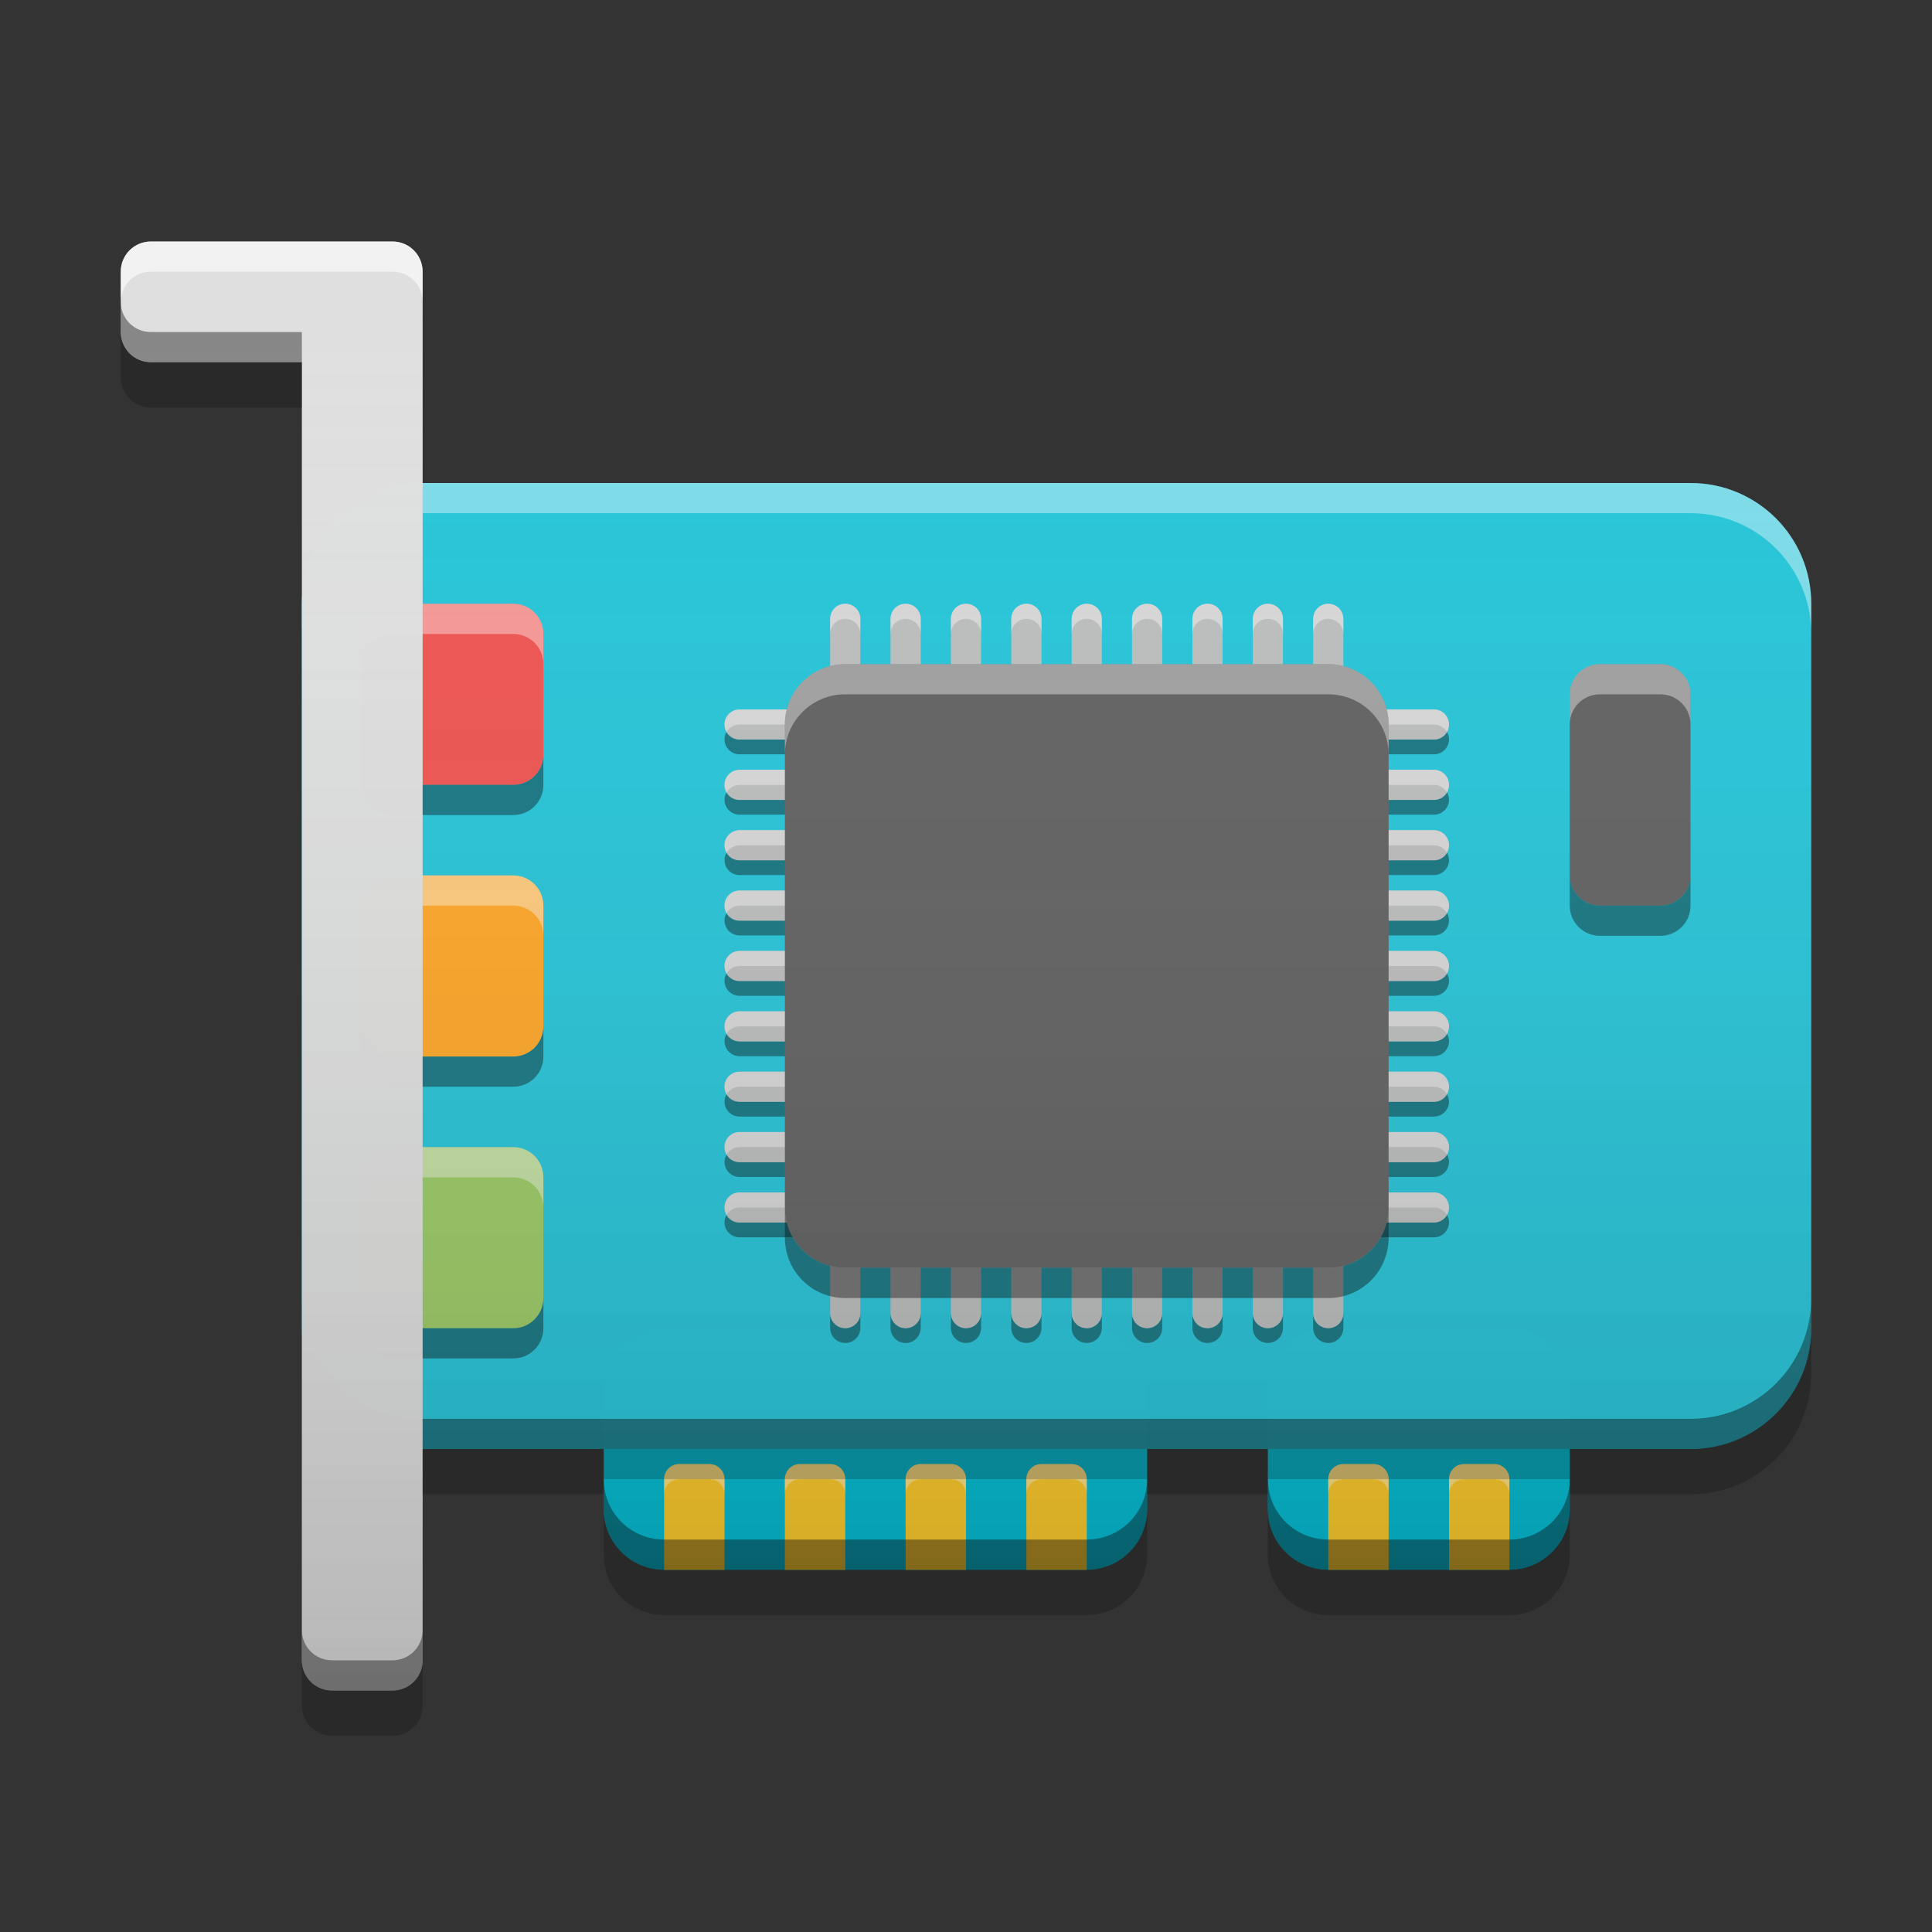 
<svg xmlns="http://www.w3.org/2000/svg" xmlns:xlink="http://www.w3.org/1999/xlink" width="64" height="64" viewBox="0 0 64 64" version="1.1">
<rect x="0" y="0" width="64" height="64" fill="#333333" stroke="none"/>
<defs>
<linearGradient id="linear0" gradientUnits="userSpaceOnUse" x1="34" y1="58" x2="34" y2="8" >
<stop offset="0" style="stop-color:rgb(0%,0%,0%);stop-opacity:0.2;"/>
<stop offset="1" style="stop-color:rgb(100%,100%,100%);stop-opacity:0;"/>
</linearGradient>
</defs>
<g id="surface1">
<path style=" stroke:none;fill-rule:nonzero;fill:rgb(0%,73.725%,83.137%);fill-opacity:0.996;" d="M 22 44 L 36 44 C 37.105 44 38 44.895 38 46 L 38 50 C 38 51.105 37.105 52 36 52 L 22 52 C 20.895 52 20 51.105 20 50 L 20 46 C 20 44.895 20.895 44 22 44 Z M 22 44 "/>
<path style=" stroke:none;fill-rule:nonzero;fill:rgb(0%,73.725%,83.137%);fill-opacity:0.996;" d="M 44 44 L 50 44 C 51.105 44 52 44.895 52 46 L 52 50 C 52 51.105 51.105 52 50 52 L 44 52 C 42.895 52 42 51.105 42 50 L 42 46 C 42 44.895 42.895 44 44 44 Z M 44 44 "/>
<path style=" stroke:none;fill-rule:nonzero;fill:rgb(14.902%,77.647%,85.49%);fill-opacity:0.996;" d="M 14 16 L 56 16 C 58.211 16 60 17.789 60 20 L 60 44 C 60 46.211 58.211 48 56 48 L 14 48 C 11.789 48 10 46.211 10 44 L 10 20 C 10 17.789 11.789 16 14 16 Z M 14 16 "/>
<path style=" stroke:none;fill-rule:nonzero;fill:rgb(100%,65.49%,14.902%);fill-opacity:1;" d="M 13 29 L 17 29 C 17.551 29 18 29.449 18 30 L 18 34 C 18 34.551 17.551 35 17 35 L 13 35 C 12.449 35 12 34.551 12 34 L 12 30 C 12 29.449 12.449 29 13 29 Z M 13 29 "/>
<path style=" stroke:none;fill-rule:nonzero;fill:rgb(100%,100%,100%);fill-opacity:0.4;" d="M 13 29 C 12.445 29 12 29.445 12 30 L 12 31 C 12 30.445 12.445 30 13 30 L 17 30 C 17.555 30 18 30.445 18 31 L 18 30 C 18 29.445 17.555 29 17 29 Z M 13 29 "/>
<path style=" stroke:none;fill-rule:nonzero;fill:rgb(0.392%,0.392%,0.392%);fill-opacity:0.4;" d="M 13 36 C 12.445 36 12 35.555 12 35 L 12 34 C 12 34.555 12.445 35 13 35 L 17 35 C 17.555 35 18 34.555 18 34 L 18 35 C 18 35.555 17.555 36 17 36 Z M 13 36 "/>
<path style=" stroke:none;fill-rule:nonzero;fill:rgb(61.176%,80%,39.608%);fill-opacity:1;" d="M 13 38 L 17 38 C 17.551 38 18 38.449 18 39 L 18 43 C 18 43.551 17.551 44 17 44 L 13 44 C 12.449 44 12 43.551 12 43 L 12 39 C 12 38.449 12.449 38 13 38 Z M 13 38 "/>
<path style=" stroke:none;fill-rule:nonzero;fill:rgb(100%,100%,100%);fill-opacity:0.4;" d="M 13 38 C 12.445 38 12 38.445 12 39 L 12 40 C 12 39.445 12.445 39 13 39 L 17 39 C 17.555 39 18 39.445 18 40 L 18 39 C 18 38.445 17.555 38 17 38 Z M 13 38 "/>
<path style=" stroke:none;fill-rule:nonzero;fill:rgb(0.392%,0.392%,0.392%);fill-opacity:0.4;" d="M 13 45 C 12.445 45 12 44.555 12 44 L 12 43 C 12 43.555 12.445 44 13 44 L 17 44 C 17.555 44 18 43.555 18 43 L 18 44 C 18 44.555 17.555 45 17 45 Z M 13 45 "/>
<path style=" stroke:none;fill-rule:nonzero;fill:rgb(93.725%,32.549%,31.373%);fill-opacity:1;" d="M 13 20 L 17 20 C 17.551 20 18 20.449 18 21 L 18 25 C 18 25.551 17.551 26 17 26 L 13 26 C 12.449 26 12 25.551 12 25 L 12 21 C 12 20.449 12.449 20 13 20 Z M 13 20 "/>
<path style=" stroke:none;fill-rule:nonzero;fill:rgb(100%,100%,100%);fill-opacity:0.4;" d="M 13 20 C 12.445 20 12 20.445 12 21 L 12 22 C 12 21.445 12.445 21 13 21 L 17 21 C 17.555 21 18 21.445 18 22 L 18 21 C 18 20.445 17.555 20 17 20 Z M 13 20 "/>
<path style=" stroke:none;fill-rule:nonzero;fill:rgb(0.392%,0.392%,0.392%);fill-opacity:0.4;" d="M 13 27 C 12.445 27 12 26.555 12 26 L 12 25 C 12 25.555 12.445 26 13 26 L 17 26 C 17.555 26 18 25.555 18 25 L 18 26 C 18 26.555 17.555 27 17 27 Z M 13 27 "/>
<path style=" stroke:none;fill-rule:nonzero;fill:rgb(0.392%,0.392%,0.392%);fill-opacity:0.4;" d="M 28 44.488 C 27.723 44.488 27.5 44.266 27.5 43.988 L 27.5 43.488 C 27.5 43.766 27.723 43.988 28 43.988 C 28.277 43.988 28.5 43.766 28.5 43.488 L 28.5 43.988 C 28.5 44.266 28.277 44.488 28 44.488 Z M 30 44.488 C 29.723 44.488 29.5 44.266 29.5 43.988 L 29.5 43.488 C 29.5 43.766 29.723 43.988 30 43.988 C 30.277 43.988 30.5 43.766 30.5 43.488 L 30.5 43.988 C 30.5 44.266 30.277 44.488 30 44.488 Z M 32 44.488 C 31.723 44.488 31.5 44.266 31.5 43.988 L 31.5 43.488 C 31.5 43.766 31.723 43.988 32 43.988 C 32.277 43.988 32.5 43.766 32.5 43.488 L 32.5 43.988 C 32.5 44.266 32.277 44.488 32 44.488 Z M 34 44.488 C 33.723 44.488 33.5 44.266 33.5 43.988 L 33.5 43.488 C 33.5 43.766 33.723 43.988 34 43.988 C 34.277 43.988 34.5 43.766 34.5 43.488 L 34.5 43.988 C 34.5 44.266 34.277 44.488 34 44.488 Z M 36 44.488 C 35.723 44.488 35.5 44.266 35.5 43.988 L 35.5 43.488 C 35.5 43.766 35.723 43.988 36 43.988 C 36.277 43.988 36.5 43.766 36.5 43.488 L 36.5 43.988 C 36.5 44.266 36.277 44.488 36 44.488 Z M 38 44.488 C 37.723 44.488 37.5 44.266 37.5 43.988 L 37.5 43.488 C 37.5 43.766 37.723 43.988 38 43.988 C 38.277 43.988 38.5 43.766 38.5 43.488 L 38.5 43.988 C 38.5 44.266 38.277 44.488 38 44.488 Z M 40 44.488 C 39.723 44.488 39.5 44.266 39.5 43.988 L 39.5 43.488 C 39.5 43.766 39.723 43.988 40 43.988 C 40.277 43.988 40.5 43.766 40.5 43.488 L 40.5 43.988 C 40.5 44.266 40.277 44.488 40 44.488 Z M 42 44.488 C 41.723 44.488 41.5 44.266 41.5 43.988 L 41.5 43.488 C 41.5 43.766 41.723 43.988 42 43.988 C 42.277 43.988 42.5 43.766 42.5 43.488 L 42.5 43.988 C 42.5 44.266 42.277 44.488 42 44.488 Z M 44 44.488 C 43.723 44.488 43.5 44.266 43.5 43.988 L 43.5 43.488 C 43.5 43.766 43.723 43.988 44 43.988 C 44.277 43.988 44.5 43.766 44.5 43.488 L 44.5 43.988 C 44.5 44.266 44.277 44.488 44 44.488 Z M 24.5 40.988 C 24.223 40.988 24 40.766 24 40.488 C 24 40.398 24.027 40.316 24.07 40.242 C 24.156 40.391 24.316 40.488 24.5 40.488 L 27.5 40.488 L 27.5 40.988 Z M 28.5 40.988 L 28.5 40.488 L 29.5 40.488 L 29.5 40.988 Z M 30.5 40.988 L 30.5 40.488 L 31.5 40.488 L 31.5 40.988 Z M 32.5 40.988 L 32.5 40.488 L 33.5 40.488 L 33.5 40.988 Z M 34.5 40.988 L 34.5 40.488 L 35.5 40.488 L 35.5 40.988 Z M 36.5 40.988 L 36.5 40.488 L 37.5 40.488 L 37.5 40.988 Z M 38.5 40.988 L 38.5 40.488 L 39.5 40.488 L 39.5 40.988 Z M 40.5 40.988 L 40.5 40.488 L 41.5 40.488 L 41.5 40.988 Z M 42.5 40.988 L 42.5 40.488 L 43.5 40.488 L 43.5 40.988 Z M 44.5 40.988 L 44.5 40.488 L 47.5 40.488 C 47.684 40.488 47.844 40.391 47.934 40.242 C 47.973 40.316 48 40.398 48 40.488 C 48 40.766 47.777 40.988 47.5 40.988 Z M 24.5 38.988 C 24.223 38.988 24 38.766 24 38.488 C 24 38.398 24.027 38.316 24.07 38.242 C 24.156 38.391 24.316 38.488 24.5 38.488 L 27.5 38.488 L 27.5 38.988 Z M 28.5 38.988 L 28.5 38.488 L 29.5 38.488 L 29.5 38.988 Z M 30.5 38.988 L 30.5 38.488 L 31.5 38.488 L 31.5 38.988 Z M 32.5 38.988 L 32.5 38.488 L 33.5 38.488 L 33.5 38.988 Z M 34.5 38.988 L 34.5 38.488 L 35.5 38.488 L 35.5 38.988 Z M 36.5 38.988 L 36.5 38.488 L 37.5 38.488 L 37.5 38.988 Z M 38.5 38.988 L 38.5 38.488 L 39.5 38.488 L 39.5 38.988 Z M 40.5 38.988 L 40.5 38.488 L 41.5 38.488 L 41.5 38.988 Z M 42.5 38.988 L 42.5 38.488 L 43.5 38.488 L 43.5 38.988 Z M 44.5 38.988 L 44.5 38.488 L 47.5 38.488 C 47.684 38.488 47.844 38.391 47.934 38.242 C 47.973 38.316 48 38.398 48 38.488 C 48 38.766 47.777 38.988 47.5 38.988 Z M 24.5 36.988 C 24.223 36.988 24 36.766 24 36.488 C 24 36.398 24.027 36.316 24.07 36.242 C 24.156 36.391 24.316 36.488 24.5 36.488 L 27.5 36.488 L 27.5 36.988 Z M 28.5 36.988 L 28.5 36.488 L 29.5 36.488 L 29.5 36.988 Z M 30.5 36.988 L 30.5 36.488 L 31.5 36.488 L 31.5 36.988 Z M 32.5 36.988 L 32.5 36.488 L 33.5 36.488 L 33.5 36.988 Z M 34.5 36.988 L 34.5 36.488 L 35.5 36.488 L 35.5 36.988 Z M 36.5 36.988 L 36.5 36.488 L 37.5 36.488 L 37.5 36.988 Z M 38.5 36.988 L 38.5 36.488 L 39.5 36.488 L 39.5 36.988 Z M 40.5 36.988 L 40.5 36.488 L 41.5 36.488 L 41.5 36.988 Z M 42.5 36.988 L 42.5 36.488 L 43.5 36.488 L 43.5 36.988 Z M 44.5 36.988 L 44.5 36.488 L 47.5 36.488 C 47.684 36.488 47.844 36.391 47.934 36.242 C 47.973 36.316 48 36.398 48 36.488 C 48 36.766 47.777 36.988 47.5 36.988 Z M 24.5 34.988 C 24.223 34.988 24 34.766 24 34.488 C 24 34.398 24.027 34.316 24.07 34.242 C 24.156 34.391 24.316 34.488 24.5 34.488 L 27.5 34.488 L 27.5 34.988 Z M 28.5 34.988 L 28.5 34.488 L 29.5 34.488 L 29.5 34.988 Z M 30.5 34.988 L 30.5 34.488 L 31.5 34.488 L 31.5 34.988 Z M 32.5 34.988 L 32.5 34.488 L 33.5 34.488 L 33.5 34.988 Z M 34.5 34.988 L 34.5 34.488 L 35.5 34.488 L 35.5 34.988 Z M 36.5 34.988 L 36.5 34.488 L 37.5 34.488 L 37.5 34.988 Z M 38.5 34.988 L 38.5 34.488 L 39.5 34.488 L 39.5 34.988 Z M 40.5 34.988 L 40.5 34.488 L 41.5 34.488 L 41.5 34.988 Z M 42.5 34.988 L 42.5 34.488 L 43.5 34.488 L 43.5 34.988 Z M 44.5 34.988 L 44.5 34.488 L 47.5 34.488 C 47.684 34.488 47.844 34.391 47.934 34.242 C 47.973 34.316 48 34.398 48 34.488 C 48 34.766 47.777 34.988 47.5 34.988 Z M 24.5 32.988 C 24.223 32.988 24 32.766 24 32.488 C 24 32.398 24.027 32.316 24.07 32.242 C 24.156 32.391 24.316 32.488 24.5 32.488 L 27.5 32.488 L 27.5 32.988 Z M 28.5 32.988 L 28.5 32.488 L 29.5 32.488 L 29.5 32.988 Z M 30.5 32.988 L 30.5 32.488 L 31.5 32.488 L 31.5 32.988 Z M 32.5 32.988 L 32.5 32.488 L 33.5 32.488 L 33.5 32.988 Z M 34.5 32.988 L 34.5 32.488 L 35.5 32.488 L 35.5 32.988 Z M 36.5 32.988 L 36.5 32.488 L 37.5 32.488 L 37.5 32.988 Z M 38.5 32.988 L 38.5 32.488 L 39.5 32.488 L 39.5 32.988 Z M 40.5 32.988 L 40.5 32.488 L 41.5 32.488 L 41.5 32.988 Z M 42.5 32.988 L 42.5 32.488 L 43.5 32.488 L 43.5 32.988 Z M 44.5 32.988 L 44.5 32.488 L 47.5 32.488 C 47.684 32.488 47.844 32.391 47.934 32.242 C 47.973 32.316 48 32.398 48 32.488 C 48 32.766 47.777 32.988 47.5 32.988 Z M 24.5 30.988 C 24.223 30.988 24 30.766 24 30.488 C 24 30.398 24.027 30.316 24.07 30.242 C 24.156 30.391 24.316 30.488 24.5 30.488 L 27.5 30.488 L 27.5 30.988 Z M 28.5 30.988 L 28.5 30.488 L 29.5 30.488 L 29.5 30.988 Z M 30.5 30.988 L 30.5 30.488 L 31.5 30.488 L 31.5 30.988 Z M 32.5 30.988 L 32.5 30.488 L 33.5 30.488 L 33.5 30.988 Z M 34.5 30.988 L 34.5 30.488 L 35.5 30.488 L 35.5 30.988 Z M 36.5 30.988 L 36.5 30.488 L 37.5 30.488 L 37.5 30.988 Z M 38.5 30.988 L 38.5 30.488 L 39.5 30.488 L 39.5 30.988 Z M 40.5 30.988 L 40.5 30.488 L 41.5 30.488 L 41.5 30.988 Z M 42.5 30.988 L 42.5 30.488 L 43.5 30.488 L 43.5 30.988 Z M 44.5 30.988 L 44.5 30.488 L 47.5 30.488 C 47.684 30.488 47.844 30.391 47.934 30.242 C 47.973 30.316 48 30.398 48 30.488 C 48 30.766 47.777 30.988 47.5 30.988 Z M 24.5 28.988 C 24.223 28.988 24 28.766 24 28.488 C 24 28.398 24.027 28.316 24.07 28.242 C 24.156 28.391 24.316 28.488 24.5 28.488 L 27.5 28.488 L 27.5 28.988 Z M 28.5 28.988 L 28.5 28.488 L 29.5 28.488 L 29.5 28.988 Z M 30.5 28.988 L 30.5 28.488 L 31.5 28.488 L 31.5 28.988 Z M 32.5 28.988 L 32.5 28.488 L 33.5 28.488 L 33.5 28.988 Z M 34.5 28.988 L 34.5 28.488 L 35.5 28.488 L 35.5 28.988 Z M 36.5 28.988 L 36.5 28.488 L 37.5 28.488 L 37.5 28.988 Z M 38.5 28.988 L 38.5 28.488 L 39.5 28.488 L 39.5 28.988 Z M 40.5 28.988 L 40.5 28.488 L 41.5 28.488 L 41.5 28.988 Z M 42.5 28.988 L 42.5 28.488 L 43.5 28.488 L 43.5 28.988 Z M 44.5 28.988 L 44.5 28.488 L 47.5 28.488 C 47.684 28.488 47.844 28.391 47.934 28.242 C 47.973 28.316 48 28.398 48 28.488 C 48 28.766 47.777 28.988 47.5 28.988 Z M 24.5 26.988 C 24.223 26.988 24 26.766 24 26.488 C 24 26.398 24.027 26.316 24.07 26.242 C 24.156 26.391 24.316 26.488 24.5 26.488 L 27.5 26.488 L 27.5 26.988 Z M 28.5 26.988 L 28.5 26.488 L 29.5 26.488 L 29.5 26.988 Z M 30.5 26.988 L 30.5 26.488 L 31.5 26.488 L 31.5 26.988 Z M 32.5 26.988 L 32.5 26.488 L 33.5 26.488 L 33.5 26.988 Z M 34.5 26.988 L 34.5 26.488 L 35.5 26.488 L 35.5 26.988 Z M 36.5 26.988 L 36.5 26.488 L 37.5 26.488 L 37.5 26.988 Z M 38.5 26.988 L 38.5 26.488 L 39.5 26.488 L 39.5 26.988 Z M 40.5 26.988 L 40.5 26.488 L 41.5 26.488 L 41.5 26.988 Z M 42.5 26.988 L 42.5 26.488 L 43.5 26.488 L 43.5 26.988 Z M 44.5 26.988 L 44.5 26.488 L 47.5 26.488 C 47.684 26.488 47.844 26.391 47.934 26.242 C 47.973 26.316 48 26.398 48 26.488 C 48 26.766 47.777 26.988 47.5 26.988 Z M 24.5 24.988 C 24.223 24.988 24 24.766 24 24.488 C 24 24.398 24.027 24.316 24.07 24.242 C 24.156 24.391 24.316 24.488 24.5 24.488 L 27.5 24.488 L 27.5 24.988 Z M 28.5 24.988 L 28.5 24.488 L 29.5 24.488 L 29.5 24.988 Z M 30.5 24.988 L 30.5 24.488 L 31.5 24.488 L 31.5 24.988 Z M 32.5 24.988 L 32.5 24.488 L 33.5 24.488 L 33.5 24.988 Z M 34.5 24.988 L 34.5 24.488 L 35.5 24.488 L 35.5 24.988 Z M 36.5 24.988 L 36.5 24.488 L 37.5 24.488 L 37.5 24.988 Z M 38.5 24.988 L 38.5 24.488 L 39.5 24.488 L 39.5 24.988 Z M 40.5 24.988 L 40.5 24.488 L 41.5 24.488 L 41.5 24.988 Z M 42.5 24.988 L 42.5 24.488 L 43.5 24.488 L 43.5 24.988 Z M 44.5 24.988 L 44.5 24.488 L 47.5 24.488 C 47.684 24.488 47.844 24.391 47.934 24.242 C 47.973 24.316 48 24.398 48 24.488 C 48 24.766 47.777 24.988 47.5 24.988 Z M 44.5 24.988 "/>
<path style=" stroke:none;fill-rule:nonzero;fill:rgb(0.392%,0.392%,0.392%);fill-opacity:0.4;" d="M 14 48 C 11.785 48 10 46.215 10 44 L 10 43 C 10 45.215 11.785 47 14 47 L 56 47 C 58.215 47 60 45.215 60 43 L 60 44 C 60 46.215 58.215 48 56 48 Z M 14 48 "/>
<path style=" stroke:none;fill-rule:nonzero;fill:rgb(74.118%,74.118%,74.118%);fill-opacity:0.996;" d="M 28 20 C 27.723 20 27.5 20.223 27.5 20.5 L 27.5 23.5 L 24.5 23.5 C 24.223 23.5 24 23.723 24 24 C 24 24.277 24.223 24.5 24.5 24.5 L 27.5 24.5 L 27.5 25.5 L 24.5 25.5 C 24.223 25.5 24 25.723 24 26 C 24 26.277 24.223 26.5 24.5 26.5 L 27.5 26.5 L 27.5 27.5 L 24.5 27.5 C 24.223 27.5 24 27.723 24 28 C 24 28.277 24.223 28.5 24.5 28.5 L 27.5 28.5 L 27.5 29.5 L 24.5 29.5 C 24.223 29.5 24 29.723 24 30 C 24 30.277 24.223 30.5 24.5 30.5 L 27.5 30.5 L 27.5 31.5 L 24.5 31.5 C 24.223 31.5 24 31.723 24 32 C 24 32.277 24.223 32.5 24.5 32.5 L 27.5 32.5 L 27.5 33.5 L 24.5 33.5 C 24.223 33.5 24 33.723 24 34 C 24 34.277 24.223 34.5 24.5 34.5 L 27.5 34.5 L 27.5 35.5 L 24.5 35.5 C 24.223 35.5 24 35.723 24 36 C 24 36.277 24.223 36.5 24.5 36.5 L 27.5 36.5 L 27.5 37.5 L 24.5 37.5 C 24.223 37.5 24 37.723 24 38 C 24 38.277 24.223 38.5 24.5 38.5 L 27.5 38.5 L 27.5 39.5 L 24.5 39.5 C 24.223 39.5 24 39.723 24 40 C 24 40.277 24.223 40.5 24.5 40.5 L 27.5 40.5 L 27.5 43.5 C 27.5 43.777 27.723 44 28 44 C 28.277 44 28.5 43.777 28.5 43.5 L 28.5 40.5 L 29.5 40.5 L 29.5 43.5 C 29.5 43.777 29.723 44 30 44 C 30.277 44 30.5 43.777 30.5 43.5 L 30.5 40.5 L 31.5 40.5 L 31.5 43.5 C 31.5 43.777 31.723 44 32 44 C 32.277 44 32.5 43.777 32.5 43.5 L 32.5 40.5 L 33.5 40.5 L 33.5 43.5 C 33.5 43.777 33.723 44 34 44 C 34.277 44 34.5 43.777 34.5 43.5 L 34.5 40.5 L 35.5 40.5 L 35.5 43.5 C 35.5 43.777 35.723 44 36 44 C 36.277 44 36.5 43.777 36.5 43.5 L 36.5 40.5 L 37.5 40.5 L 37.5 43.5 C 37.5 43.777 37.723 44 38 44 C 38.277 44 38.5 43.777 38.5 43.5 L 38.5 40.5 L 39.5 40.5 L 39.5 43.5 C 39.5 43.777 39.723 44 40 44 C 40.277 44 40.5 43.777 40.5 43.5 L 40.5 40.5 L 41.5 40.5 L 41.5 43.5 C 41.5 43.777 41.723 44 42 44 C 42.277 44 42.5 43.777 42.5 43.5 L 42.5 40.5 L 43.5 40.5 L 43.5 43.5 C 43.5 43.777 43.723 44 44 44 C 44.277 44 44.5 43.777 44.5 43.5 L 44.5 40.5 L 47.5 40.5 C 47.777 40.5 48 40.277 48 40 C 48 39.723 47.777 39.5 47.5 39.5 L 44.5 39.5 L 44.5 38.5 L 47.5 38.5 C 47.777 38.5 48 38.277 48 38 C 48 37.723 47.777 37.5 47.5 37.5 L 44.5 37.5 L 44.5 36.5 L 47.5 36.5 C 47.777 36.5 48 36.277 48 36 C 48 35.723 47.777 35.5 47.5 35.5 L 44.5 35.5 L 44.5 34.5 L 47.5 34.5 C 47.777 34.5 48 34.277 48 34 C 48 33.723 47.777 33.5 47.5 33.5 L 44.5 33.5 L 44.5 32.5 L 47.5 32.5 C 47.777 32.5 48 32.277 48 32 C 48 31.723 47.777 31.5 47.5 31.5 L 44.5 31.5 L 44.5 30.5 L 47.5 30.5 C 47.777 30.5 48 30.277 48 30 C 48 29.723 47.777 29.5 47.5 29.5 L 44.5 29.5 L 44.5 28.5 L 47.5 28.5 C 47.777 28.5 48 28.277 48 28 C 48 27.723 47.777 27.5 47.5 27.5 L 44.5 27.5 L 44.5 26.5 L 47.5 26.5 C 47.777 26.5 48 26.277 48 26 C 48 25.723 47.777 25.5 47.5 25.5 L 44.5 25.5 L 44.5 24.5 L 47.5 24.5 C 47.777 24.5 48 24.277 48 24 C 48 23.723 47.777 23.5 47.5 23.5 L 44.5 23.5 L 44.5 20.5 C 44.5 20.223 44.277 20 44 20 C 43.723 20 43.5 20.223 43.5 20.5 L 43.5 23.5 L 42.5 23.5 L 42.5 20.5 C 42.5 20.223 42.277 20 42 20 C 41.723 20 41.5 20.223 41.5 20.5 L 41.5 23.5 L 40.5 23.5 L 40.5 20.5 C 40.5 20.223 40.277 20 40 20 C 39.723 20 39.5 20.223 39.5 20.5 L 39.5 23.5 L 38.5 23.5 L 38.5 20.5 C 38.5 20.223 38.277 20 38 20 C 37.723 20 37.5 20.223 37.5 20.5 L 37.5 23.5 L 36.5 23.5 L 36.5 20.5 C 36.5 20.223 36.277 20 36 20 C 35.723 20 35.5 20.223 35.5 20.5 L 35.5 23.5 L 34.5 23.5 L 34.5 20.5 C 34.5 20.223 34.277 20 34 20 C 33.723 20 33.5 20.223 33.5 20.5 L 33.5 23.5 L 32.5 23.5 L 32.5 20.5 C 32.5 20.223 32.277 20 32 20 C 31.723 20 31.5 20.223 31.5 20.5 L 31.5 23.5 L 30.5 23.5 L 30.5 20.5 C 30.5 20.223 30.277 20 30 20 C 29.723 20 29.5 20.223 29.5 20.5 L 29.5 23.5 L 28.5 23.5 L 28.5 20.5 C 28.5 20.223 28.277 20 28 20 Z M 28.5 24.5 L 29.5 24.5 L 29.5 25.5 L 28.5 25.5 Z M 30.5 24.5 L 31.5 24.5 L 31.5 25.5 L 30.5 25.5 Z M 32.5 24.5 L 33.5 24.5 L 33.5 25.5 L 32.5 25.5 Z M 34.5 24.5 L 35.5 24.5 L 35.5 25.5 L 34.5 25.5 Z M 36.5 24.5 L 37.5 24.5 L 37.5 25.5 L 36.5 25.5 Z M 38.5 24.5 L 39.5 24.5 L 39.5 25.5 L 38.5 25.5 Z M 40.5 24.5 L 41.5 24.5 L 41.5 25.5 L 40.5 25.5 Z M 42.5 24.5 L 43.5 24.5 L 43.5 25.5 L 42.5 25.5 Z M 28.5 26.5 L 29.5 26.5 L 29.5 27.5 L 28.5 27.5 Z M 30.5 26.5 L 31.5 26.5 L 31.5 27.5 L 30.5 27.5 Z M 32.5 26.5 L 33.5 26.5 L 33.5 27.5 L 32.5 27.5 Z M 34.5 26.5 L 35.5 26.5 L 35.5 27.5 L 34.5 27.5 Z M 36.5 26.5 L 37.5 26.5 L 37.5 27.5 L 36.5 27.5 Z M 38.5 26.5 L 39.5 26.5 L 39.5 27.5 L 38.5 27.5 Z M 40.5 26.5 L 41.5 26.5 L 41.5 27.5 L 40.5 27.5 Z M 42.5 26.5 L 43.5 26.5 L 43.5 27.5 L 42.5 27.5 Z M 28.5 28.5 L 29.5 28.5 L 29.5 29.5 L 28.5 29.5 Z M 30.5 28.5 L 31.5 28.5 L 31.5 29.5 L 30.5 29.5 Z M 32.5 28.5 L 33.5 28.5 L 33.5 29.5 L 32.5 29.5 Z M 34.5 28.5 L 35.5 28.5 L 35.5 29.5 L 34.5 29.5 Z M 36.5 28.5 L 37.5 28.5 L 37.5 29.5 L 36.5 29.5 Z M 38.5 28.5 L 39.5 28.5 L 39.5 29.5 L 38.5 29.5 Z M 40.5 28.5 L 41.5 28.5 L 41.5 29.5 L 40.5 29.5 Z M 42.5 28.5 L 43.5 28.5 L 43.5 29.5 L 42.5 29.5 Z M 28.5 30.5 L 29.5 30.5 L 29.5 31.5 L 28.5 31.5 Z M 30.5 30.5 L 31.5 30.5 L 31.5 31.5 L 30.5 31.5 Z M 32.5 30.5 L 33.5 30.5 L 33.5 31.5 L 32.5 31.5 Z M 34.5 30.5 L 35.5 30.5 L 35.5 31.5 L 34.5 31.5 Z M 36.5 30.5 L 37.5 30.5 L 37.5 31.5 L 36.5 31.5 Z M 38.5 30.5 L 39.5 30.5 L 39.5 31.5 L 38.5 31.5 Z M 40.5 30.5 L 41.5 30.5 L 41.5 31.5 L 40.5 31.5 Z M 42.5 30.5 L 43.5 30.5 L 43.5 31.5 L 42.5 31.5 Z M 28.5 32.5 L 29.5 32.5 L 29.5 33.5 L 28.5 33.5 Z M 30.5 32.5 L 31.5 32.5 L 31.5 33.5 L 30.5 33.5 Z M 32.5 32.5 L 33.5 32.5 L 33.5 33.5 L 32.5 33.5 Z M 34.5 32.5 L 35.5 32.5 L 35.5 33.5 L 34.5 33.5 Z M 36.5 32.5 L 37.5 32.5 L 37.5 33.5 L 36.5 33.5 Z M 38.5 32.5 L 39.5 32.5 L 39.5 33.5 L 38.5 33.5 Z M 40.5 32.5 L 41.5 32.5 L 41.5 33.5 L 40.5 33.5 Z M 42.5 32.5 L 43.5 32.5 L 43.5 33.5 L 42.5 33.5 Z M 28.5 34.5 L 29.5 34.5 L 29.5 35.5 L 28.5 35.5 Z M 30.5 34.5 L 31.5 34.5 L 31.5 35.5 L 30.5 35.5 Z M 32.5 34.5 L 33.5 34.5 L 33.5 35.5 L 32.5 35.5 Z M 34.5 34.5 L 35.5 34.5 L 35.5 35.5 L 34.5 35.5 Z M 36.5 34.5 L 37.5 34.5 L 37.5 35.5 L 36.5 35.5 Z M 38.5 34.5 L 39.5 34.5 L 39.5 35.5 L 38.5 35.5 Z M 40.5 34.5 L 41.5 34.5 L 41.5 35.5 L 40.5 35.5 Z M 42.5 34.5 L 43.5 34.5 L 43.5 35.5 L 42.5 35.5 Z M 28.5 36.5 L 29.5 36.5 L 29.5 37.5 L 28.5 37.5 Z M 30.5 36.5 L 31.5 36.5 L 31.5 37.5 L 30.5 37.5 Z M 32.5 36.5 L 33.5 36.5 L 33.5 37.5 L 32.5 37.5 Z M 34.5 36.5 L 35.5 36.5 L 35.5 37.5 L 34.5 37.5 Z M 36.5 36.5 L 37.5 36.5 L 37.5 37.5 L 36.5 37.5 Z M 38.5 36.5 L 39.5 36.5 L 39.5 37.5 L 38.5 37.5 Z M 40.5 36.5 L 41.5 36.5 L 41.5 37.5 L 40.5 37.5 Z M 42.5 36.5 L 43.5 36.5 L 43.5 37.5 L 42.5 37.5 Z M 28.5 38.5 L 29.5 38.5 L 29.5 39.5 L 28.5 39.5 Z M 30.5 38.5 L 31.5 38.5 L 31.5 39.5 L 30.5 39.5 Z M 32.5 38.5 L 33.5 38.5 L 33.5 39.5 L 32.5 39.5 Z M 34.5 38.5 L 35.5 38.5 L 35.5 39.5 L 34.5 39.5 Z M 36.5 38.5 L 37.5 38.5 L 37.5 39.5 L 36.5 39.5 Z M 38.5 38.5 L 39.5 38.5 L 39.5 39.5 L 38.5 39.5 Z M 40.5 38.5 L 41.5 38.5 L 41.5 39.5 L 40.5 39.5 Z M 42.5 38.5 L 43.5 38.5 L 43.5 39.5 L 42.5 39.5 Z M 42.5 38.5 "/>
<path style=" stroke:none;fill-rule:nonzero;fill:rgb(100%,100%,100%);fill-opacity:0.4;" d="M 14 16 C 11.785 16 10 17.785 10 20 L 10 21 C 10 18.785 11.785 17 14 17 L 56 17 C 58.215 17 60 18.785 60 21 L 60 20 C 60 17.785 58.215 16 56 16 Z M 14 16 "/>
<path style=" stroke:none;fill-rule:nonzero;fill:rgb(100%,100%,100%);fill-opacity:0.4;" d="M 28 20 C 27.723 20 27.5 20.223 27.5 20.5 L 27.5 21 C 27.5 20.723 27.723 20.5 28 20.5 C 28.277 20.5 28.5 20.723 28.5 21 L 28.5 20.5 C 28.5 20.223 28.277 20 28 20 Z M 30 20 C 29.723 20 29.5 20.223 29.5 20.5 L 29.5 21 C 29.5 20.723 29.723 20.5 30 20.5 C 30.277 20.5 30.5 20.723 30.5 21 L 30.5 20.5 C 30.5 20.223 30.277 20 30 20 Z M 32 20 C 31.723 20 31.5 20.223 31.5 20.5 L 31.5 21 C 31.5 20.723 31.723 20.5 32 20.5 C 32.277 20.5 32.5 20.723 32.5 21 L 32.5 20.5 C 32.5 20.223 32.277 20 32 20 Z M 34 20 C 33.723 20 33.5 20.223 33.5 20.5 L 33.5 21 C 33.5 20.723 33.723 20.5 34 20.5 C 34.277 20.5 34.5 20.723 34.5 21 L 34.5 20.5 C 34.5 20.223 34.277 20 34 20 Z M 36 20 C 35.723 20 35.5 20.223 35.5 20.5 L 35.5 21 C 35.5 20.723 35.723 20.5 36 20.5 C 36.277 20.5 36.5 20.723 36.5 21 L 36.5 20.5 C 36.5 20.223 36.277 20 36 20 Z M 38 20 C 37.723 20 37.5 20.223 37.5 20.5 L 37.5 21 C 37.5 20.723 37.723 20.5 38 20.5 C 38.277 20.5 38.5 20.723 38.5 21 L 38.5 20.5 C 38.5 20.223 38.277 20 38 20 Z M 40 20 C 39.723 20 39.5 20.223 39.5 20.5 L 39.5 21 C 39.5 20.723 39.723 20.5 40 20.5 C 40.277 20.5 40.5 20.723 40.5 21 L 40.5 20.5 C 40.5 20.223 40.277 20 40 20 Z M 42 20 C 41.723 20 41.5 20.223 41.5 20.5 L 41.5 21 C 41.5 20.723 41.723 20.5 42 20.5 C 42.277 20.5 42.5 20.723 42.5 21 L 42.5 20.5 C 42.5 20.223 42.277 20 42 20 Z M 44 20 C 43.723 20 43.5 20.223 43.5 20.5 L 43.5 21 C 43.5 20.723 43.723 20.5 44 20.5 C 44.277 20.5 44.5 20.723 44.5 21 L 44.5 20.5 C 44.5 20.223 44.277 20 44 20 Z M 24.5 23.5 C 24.223 23.5 24 23.723 24 24 C 24 24.09 24.027 24.176 24.066 24.25 C 24.156 24.102 24.316 24 24.5 24 L 27.5 24 L 27.5 23.5 Z M 28.5 23.5 L 28.5 24 L 29.5 24 L 29.5 23.5 Z M 30.5 23.5 L 30.5 24 L 31.5 24 L 31.5 23.5 Z M 32.5 23.5 L 32.5 24 L 33.5 24 L 33.5 23.5 Z M 34.5 23.5 L 34.5 24 L 35.5 24 L 35.5 23.5 Z M 36.5 23.5 L 36.5 24 L 37.5 24 L 37.5 23.5 Z M 38.5 23.5 L 38.5 24 L 39.5 24 L 39.5 23.5 Z M 40.5 23.5 L 40.5 24 L 41.5 24 L 41.5 23.5 Z M 42.5 23.5 L 42.5 24 L 43.5 24 L 43.5 23.5 Z M 44.5 23.5 L 44.5 24 L 47.5 24 C 47.684 24 47.844 24.102 47.934 24.25 C 47.973 24.176 48 24.09 48 24 C 48 23.723 47.777 23.5 47.5 23.5 Z M 24.5 25.5 C 24.223 25.5 24 25.723 24 26 C 24 26.09 24.027 26.176 24.066 26.25 C 24.156 26.102 24.316 26 24.5 26 L 27.5 26 L 27.5 25.5 Z M 28.5 25.5 L 28.5 26 L 29.5 26 L 29.5 25.5 Z M 30.5 25.5 L 30.5 26 L 31.5 26 L 31.5 25.5 Z M 32.5 25.5 L 32.5 26 L 33.5 26 L 33.5 25.5 Z M 34.5 25.5 L 34.5 26 L 35.5 26 L 35.5 25.5 Z M 36.5 25.5 L 36.5 26 L 37.5 26 L 37.5 25.5 Z M 38.5 25.5 L 38.5 26 L 39.5 26 L 39.5 25.5 Z M 40.5 25.5 L 40.5 26 L 41.5 26 L 41.5 25.5 Z M 42.5 25.5 L 42.5 26 L 43.5 26 L 43.5 25.5 Z M 44.5 25.5 L 44.5 26 L 47.5 26 C 47.684 26 47.844 26.102 47.934 26.25 C 47.973 26.176 48 26.09 48 26 C 48 25.723 47.777 25.5 47.5 25.5 Z M 24.5 27.5 C 24.223 27.5 24 27.723 24 28 C 24 28.09 24.027 28.176 24.066 28.25 C 24.156 28.102 24.316 28 24.5 28 L 27.5 28 L 27.5 27.5 Z M 28.5 27.5 L 28.5 28 L 29.5 28 L 29.5 27.5 Z M 30.5 27.5 L 30.5 28 L 31.5 28 L 31.5 27.5 Z M 32.5 27.5 L 32.5 28 L 33.5 28 L 33.5 27.5 Z M 34.5 27.5 L 34.5 28 L 35.5 28 L 35.5 27.5 Z M 36.5 27.5 L 36.5 28 L 37.5 28 L 37.5 27.5 Z M 38.5 27.5 L 38.5 28 L 39.5 28 L 39.5 27.5 Z M 40.5 27.5 L 40.5 28 L 41.5 28 L 41.5 27.5 Z M 42.5 27.5 L 42.5 28 L 43.5 28 L 43.5 27.5 Z M 44.5 27.5 L 44.5 28 L 47.5 28 C 47.684 28 47.844 28.102 47.934 28.25 C 47.973 28.176 48 28.09 48 28 C 48 27.723 47.777 27.5 47.5 27.5 Z M 24.5 29.5 C 24.223 29.5 24 29.723 24 30 C 24 30.09 24.027 30.176 24.066 30.25 C 24.156 30.102 24.316 30 24.5 30 L 27.5 30 L 27.5 29.5 Z M 28.5 29.5 L 28.5 30 L 29.5 30 L 29.5 29.5 Z M 30.5 29.5 L 30.5 30 L 31.5 30 L 31.5 29.5 Z M 32.5 29.5 L 32.5 30 L 33.5 30 L 33.5 29.5 Z M 34.5 29.5 L 34.5 30 L 35.5 30 L 35.5 29.5 Z M 36.5 29.5 L 36.5 30 L 37.5 30 L 37.5 29.5 Z M 38.5 29.5 L 38.5 30 L 39.5 30 L 39.5 29.5 Z M 40.5 29.5 L 40.5 30 L 41.5 30 L 41.5 29.5 Z M 42.5 29.5 L 42.5 30 L 43.5 30 L 43.5 29.5 Z M 44.5 29.5 L 44.5 30 L 47.5 30 C 47.684 30 47.844 30.102 47.934 30.25 C 47.973 30.176 48 30.09 48 30 C 48 29.723 47.777 29.5 47.5 29.5 Z M 24.5 31.5 C 24.223 31.5 24 31.723 24 32 C 24 32.09 24.027 32.176 24.066 32.25 C 24.156 32.102 24.316 32 24.5 32 L 27.5 32 L 27.5 31.5 Z M 28.5 31.5 L 28.5 32 L 29.5 32 L 29.5 31.5 Z M 30.5 31.5 L 30.5 32 L 31.5 32 L 31.5 31.5 Z M 32.5 31.5 L 32.5 32 L 33.5 32 L 33.5 31.5 Z M 34.5 31.5 L 34.5 32 L 35.5 32 L 35.5 31.5 Z M 36.5 31.5 L 36.5 32 L 37.5 32 L 37.5 31.5 Z M 38.5 31.5 L 38.5 32 L 39.5 32 L 39.5 31.5 Z M 40.5 31.5 L 40.5 32 L 41.5 32 L 41.5 31.5 Z M 42.5 31.5 L 42.5 32 L 43.5 32 L 43.5 31.5 Z M 44.5 31.5 L 44.5 32 L 47.5 32 C 47.684 32 47.844 32.102 47.934 32.25 C 47.973 32.176 48 32.09 48 32 C 48 31.723 47.777 31.5 47.5 31.5 Z M 24.5 33.5 C 24.223 33.5 24 33.723 24 34 C 24 34.09 24.027 34.176 24.066 34.25 C 24.156 34.102 24.316 34 24.5 34 L 27.5 34 L 27.5 33.5 Z M 28.5 33.5 L 28.5 34 L 29.5 34 L 29.5 33.5 Z M 30.5 33.5 L 30.5 34 L 31.5 34 L 31.5 33.5 Z M 32.5 33.5 L 32.5 34 L 33.5 34 L 33.5 33.5 Z M 34.5 33.5 L 34.5 34 L 35.5 34 L 35.5 33.5 Z M 36.5 33.5 L 36.5 34 L 37.5 34 L 37.5 33.5 Z M 38.5 33.5 L 38.5 34 L 39.5 34 L 39.5 33.5 Z M 40.5 33.5 L 40.5 34 L 41.5 34 L 41.5 33.5 Z M 42.5 33.5 L 42.5 34 L 43.5 34 L 43.5 33.5 Z M 44.5 33.5 L 44.5 34 L 47.5 34 C 47.684 34 47.844 34.102 47.934 34.25 C 47.973 34.176 48 34.09 48 34 C 48 33.723 47.777 33.5 47.5 33.5 Z M 24.5 35.5 C 24.223 35.5 24 35.723 24 36 C 24 36.09 24.027 36.176 24.066 36.25 C 24.156 36.102 24.316 36 24.5 36 L 27.5 36 L 27.5 35.5 Z M 28.5 35.5 L 28.5 36 L 29.5 36 L 29.5 35.5 Z M 30.5 35.5 L 30.5 36 L 31.5 36 L 31.5 35.5 Z M 32.5 35.5 L 32.5 36 L 33.5 36 L 33.5 35.5 Z M 34.5 35.5 L 34.5 36 L 35.5 36 L 35.5 35.5 Z M 36.5 35.5 L 36.5 36 L 37.5 36 L 37.5 35.5 Z M 38.5 35.5 L 38.5 36 L 39.5 36 L 39.5 35.5 Z M 40.5 35.5 L 40.5 36 L 41.5 36 L 41.5 35.5 Z M 42.5 35.5 L 42.5 36 L 43.5 36 L 43.5 35.5 Z M 44.5 35.5 L 44.5 36 L 47.5 36 C 47.684 36 47.844 36.102 47.934 36.25 C 47.973 36.176 48 36.09 48 36 C 48 35.723 47.777 35.5 47.5 35.5 Z M 24.5 37.5 C 24.223 37.5 24 37.723 24 38 C 24 38.09 24.027 38.176 24.066 38.25 C 24.156 38.102 24.316 38 24.5 38 L 27.5 38 L 27.5 37.5 Z M 28.5 37.5 L 28.5 38 L 29.5 38 L 29.5 37.5 Z M 30.5 37.5 L 30.5 38 L 31.5 38 L 31.5 37.5 Z M 32.5 37.5 L 32.5 38 L 33.5 38 L 33.5 37.5 Z M 34.5 37.5 L 34.5 38 L 35.5 38 L 35.5 37.5 Z M 36.5 37.5 L 36.5 38 L 37.5 38 L 37.5 37.5 Z M 38.5 37.5 L 38.5 38 L 39.5 38 L 39.5 37.5 Z M 40.5 37.5 L 40.5 38 L 41.5 38 L 41.5 37.5 Z M 42.5 37.5 L 42.5 38 L 43.5 38 L 43.5 37.5 Z M 44.5 37.5 L 44.5 38 L 47.5 38 C 47.684 38 47.844 38.102 47.934 38.25 C 47.973 38.176 48 38.09 48 38 C 48 37.723 47.777 37.5 47.5 37.5 Z M 24.5 39.5 C 24.223 39.5 24 39.723 24 40 C 24 40.09 24.027 40.176 24.066 40.25 C 24.156 40.102 24.316 40 24.5 40 L 27.5 40 L 27.5 39.5 Z M 28.5 39.5 L 28.5 40 L 29.5 40 L 29.5 39.5 Z M 30.5 39.5 L 30.5 40 L 31.5 40 L 31.5 39.5 Z M 32.5 39.5 L 32.5 40 L 33.5 40 L 33.5 39.5 Z M 34.5 39.5 L 34.5 40 L 35.5 40 L 35.5 39.5 Z M 36.5 39.5 L 36.5 40 L 37.5 40 L 37.5 39.5 Z M 38.5 39.5 L 38.5 40 L 39.5 40 L 39.5 39.5 Z M 40.5 39.5 L 40.5 40 L 41.5 40 L 41.5 39.5 Z M 42.5 39.5 L 42.5 40 L 43.5 40 L 43.5 39.5 Z M 44.5 39.5 L 44.5 40 L 47.5 40 C 47.684 40 47.844 40.102 47.934 40.25 C 47.973 40.176 48 40.09 48 40 C 48 39.723 47.777 39.5 47.5 39.5 Z M 44.5 39.5 "/>
<path style=" stroke:none;fill-rule:nonzero;fill:rgb(87.843%,87.843%,87.843%);fill-opacity:0.996;" d="M 5 8 C 4.445 8 4 8.445 4 9 L 4 11 C 4 11.555 4.445 12 5 12 L 10 12 L 10 55 C 10 55.555 10.445 56 11 56 L 13 56 C 13.555 56 14 55.555 14 55 L 14 9 C 14 8.445 13.555 8 13 8 Z M 5 8 "/>
<path style=" stroke:none;fill-rule:nonzero;fill:rgb(100%,79.216%,15.686%);fill-opacity:0.996;" d="M 22.473 48.5 C 22.211 48.512 22 48.73 22 49 L 22 52 L 24 52 L 24 49 C 24 48.723 23.777 48.5 23.5 48.5 L 22.5 48.5 C 22.492 48.5 22.484 48.5 22.473 48.5 Z M 22.473 48.5 "/>
<path style=" stroke:none;fill-rule:nonzero;fill:rgb(100%,100%,100%);fill-opacity:0.4;" d="M 22.473 48.5 C 22.211 48.512 22 48.73 22 49 L 22 49.473 C 22.012 49.219 22.219 49.016 22.473 49 C 22.484 49 22.492 49 22.5 49 L 23.5 49 C 23.77 49 23.988 49.211 24 49.473 L 24 49 C 24 48.723 23.777 48.5 23.5 48.5 L 22.5 48.5 C 22.492 48.5 22.484 48.5 22.473 48.5 Z M 22.473 48.5 "/>
<path style=" stroke:none;fill-rule:nonzero;fill:rgb(100%,79.216%,15.686%);fill-opacity:0.996;" d="M 26.473 48.5 C 26.211 48.512 26 48.73 26 49 L 26 52 L 28 52 L 28 49 C 28 48.723 27.777 48.5 27.5 48.5 L 26.5 48.5 C 26.492 48.5 26.484 48.5 26.473 48.5 Z M 26.473 48.5 "/>
<path style=" stroke:none;fill-rule:nonzero;fill:rgb(100%,100%,100%);fill-opacity:0.4;" d="M 26.473 48.5 C 26.211 48.512 26 48.73 26 49 L 26 49.473 C 26.012 49.219 26.219 49.016 26.473 49 C 26.484 49 26.492 49 26.5 49 L 27.5 49 C 27.77 49 27.988 49.211 28 49.473 L 28 49 C 28 48.723 27.777 48.5 27.5 48.5 L 26.5 48.5 C 26.492 48.5 26.484 48.5 26.473 48.5 Z M 26.473 48.5 "/>
<path style=" stroke:none;fill-rule:nonzero;fill:rgb(100%,79.216%,15.686%);fill-opacity:0.996;" d="M 30.473 48.5 C 30.211 48.512 30 48.73 30 49 L 30 52 L 32 52 L 32 49 C 32 48.723 31.777 48.5 31.5 48.5 L 30.5 48.5 C 30.492 48.5 30.484 48.5 30.473 48.5 Z M 30.473 48.5 "/>
<path style=" stroke:none;fill-rule:nonzero;fill:rgb(100%,100%,100%);fill-opacity:0.4;" d="M 30.473 48.5 C 30.211 48.512 30 48.73 30 49 L 30 49.473 C 30.012 49.219 30.219 49.016 30.473 49 C 30.484 49 30.492 49 30.5 49 L 31.5 49 C 31.77 49 31.988 49.211 32 49.473 L 32 49 C 32 48.723 31.777 48.5 31.5 48.5 L 30.5 48.5 C 30.492 48.5 30.484 48.5 30.473 48.5 Z M 30.473 48.5 "/>
<path style=" stroke:none;fill-rule:nonzero;fill:rgb(100%,79.216%,15.686%);fill-opacity:0.996;" d="M 34.473 48.5 C 34.211 48.512 34 48.73 34 49 L 34 52 L 36 52 L 36 49 C 36 48.723 35.777 48.5 35.5 48.5 L 34.5 48.5 C 34.492 48.5 34.484 48.5 34.477 48.5 Z M 34.473 48.5 "/>
<path style=" stroke:none;fill-rule:nonzero;fill:rgb(100%,100%,100%);fill-opacity:0.4;" d="M 34.473 48.5 C 34.211 48.512 34 48.73 34 49 L 34 49.473 C 34.012 49.219 34.219 49.016 34.473 49 C 34.484 49 34.492 49 34.5 49 L 35.5 49 C 35.77 49 35.988 49.211 36 49.473 L 36 49 C 36 48.723 35.777 48.5 35.5 48.5 L 34.5 48.5 C 34.492 48.5 34.484 48.5 34.473 48.5 Z M 34.473 48.5 "/>
<path style=" stroke:none;fill-rule:nonzero;fill:rgb(100%,79.216%,15.686%);fill-opacity:0.996;" d="M 44.477 48.5 C 44.211 48.512 44 48.73 44 49 L 44 52 L 46 52 L 46 49 C 46 48.723 45.777 48.5 45.5 48.5 L 44.5 48.5 C 44.492 48.5 44.484 48.5 44.477 48.5 Z M 44.477 48.5 "/>
<path style=" stroke:none;fill-rule:nonzero;fill:rgb(100%,100%,100%);fill-opacity:0.4;" d="M 44.477 48.5 C 44.211 48.512 44 48.73 44 49 L 44 49.473 C 44.012 49.219 44.219 49.016 44.477 49 C 44.484 49 44.492 49 44.5 49 L 45.5 49 C 45.77 49 45.988 49.211 46 49.473 L 46 49 C 46 48.723 45.777 48.5 45.5 48.5 L 44.5 48.5 C 44.492 48.5 44.484 48.5 44.477 48.5 Z M 44.477 48.5 "/>
<path style=" stroke:none;fill-rule:nonzero;fill:rgb(100%,79.216%,15.686%);fill-opacity:0.996;" d="M 48.473 48.5 C 48.211 48.512 48 48.73 48 49 L 48 52 L 50 52 L 50 49 C 50 48.723 49.777 48.5 49.5 48.5 L 48.5 48.5 C 48.492 48.5 48.484 48.5 48.473 48.5 Z M 48.473 48.5 "/>
<path style=" stroke:none;fill-rule:nonzero;fill:rgb(100%,100%,100%);fill-opacity:0.4;" d="M 48.473 48.5 C 48.211 48.512 48 48.73 48 49 L 48 49.473 C 48.012 49.219 48.219 49.016 48.473 49 C 48.484 49 48.492 49 48.5 49 L 49.5 49 C 49.77 49 49.988 49.211 50 49.473 L 50 49 C 50 48.723 49.777 48.5 49.5 48.5 L 48.5 48.5 C 48.492 48.5 48.484 48.5 48.473 48.5 Z M 48.473 48.5 "/>
<path style=" stroke:none;fill-rule:nonzero;fill:rgb(0%,0%,0%);fill-opacity:0.4;" d="M 20 49 L 20 50 C 20 51.109 20.891 52 22 52 L 36 52 C 37.109 52 38 51.109 38 50 L 38 49 C 38 50.109 37.109 51 36 51 L 22 51 C 20.891 51 20 50.109 20 49 Z M 20 49 "/>
<path style=" stroke:none;fill-rule:nonzero;fill:rgb(0%,0%,0%);fill-opacity:0.4;" d="M 42 49 L 42 50 C 42 51.109 42.891 52 44 52 L 50 52 C 51.109 52 52 51.109 52 50 L 52 49 C 52 50.109 51.109 51 50 51 L 44 51 C 42.891 51 42 50.109 42 49 Z M 42 49 "/>
<path style=" stroke:none;fill-rule:nonzero;fill:rgb(0%,0%,0%);fill-opacity:0.2;" d="M 20 48 L 38 48 L 38 49 L 20 49 Z M 20 48 "/>
<path style=" stroke:none;fill-rule:nonzero;fill:rgb(0%,0%,0%);fill-opacity:0.2;" d="M 42 48 L 52 48 L 52 49 L 42 49 Z M 42 48 "/>
<path style=" stroke:none;fill-rule:nonzero;fill:rgb(100%,100%,100%);fill-opacity:0.6;" d="M 5 8 C 4.445 8 4 8.445 4 9 L 4 10 C 4 9.445 4.445 9 5 9 L 13 9 C 13.555 9 14 9.445 14 10 L 14 9 C 14 8.445 13.555 8 13 8 Z M 5 8 "/>
<path style=" stroke:none;fill-rule:nonzero;fill:rgb(0%,0%,0%);fill-opacity:0.4;" d="M 4 10 L 4 11 C 4 11.555 4.445 12 5 12 L 10 12 L 10 11 L 5 11 C 4.445 11 4 10.555 4 10 Z M 10 54 L 10 55 C 10 55.555 10.445 56 11 56 L 13 56 C 13.555 56 14 55.555 14 55 L 14 54 C 14 54.555 13.555 55 13 55 L 11 55 C 10.445 55 10 54.555 10 54 Z M 10 54 "/>
<path style=" stroke:none;fill-rule:nonzero;fill:rgb(38.039%,38.039%,38.039%);fill-opacity:1;" d="M 28 22 L 44 22 C 45.105 22 46 22.895 46 24 L 46 40 C 46 41.105 45.105 42 44 42 L 28 42 C 26.895 42 26 41.105 26 40 L 26 24 C 26 22.895 26.895 22 28 22 Z M 28 22 "/>
<path style=" stroke:none;fill-rule:nonzero;fill:rgb(100%,100%,100%);fill-opacity:0.4;" d="M 28 22 C 26.891 22 26 22.891 26 24 L 26 25 C 26 23.891 26.891 23 28 23 L 44 23 C 45.109 23 46 23.891 46 25 L 46 24 C 46 22.891 45.109 22 44 22 Z M 28 22 "/>
<path style=" stroke:none;fill-rule:nonzero;fill:rgb(0%,0%,0%);fill-opacity:0.4;" d="M 28 43 C 26.891 43 26 42.109 26 41 L 26 40 C 26 41.109 26.891 42 28 42 L 44 42 C 45.109 42 46 41.109 46 40 L 46 41 C 46 42.109 45.109 43 44 43 Z M 28 43 "/>
<path style=" stroke:none;fill-rule:nonzero;fill:rgb(38.039%,38.039%,38.039%);fill-opacity:1;" d="M 53 22 L 55 22 C 55.551 22 56 22.449 56 23 L 56 29 C 56 29.551 55.551 30 55 30 L 53 30 C 52.449 30 52 29.551 52 29 L 52 23 C 52 22.449 52.449 22 53 22 Z M 53 22 "/>
<path style=" stroke:none;fill-rule:nonzero;fill:rgb(100%,100%,100%);fill-opacity:0.4;" d="M 53 22 C 52.445 22 52 22.445 52 23 L 52 24 C 52 23.445 52.445 23 53 23 L 55 23 C 55.555 23 56 23.445 56 24 L 56 23 C 56 22.445 55.555 22 55 22 Z M 53 22 "/>
<path style=" stroke:none;fill-rule:nonzero;fill:rgb(0%,0%,0%);fill-opacity:0.4;" d="M 53 31 C 52.445 31 52 30.555 52 30 L 52 29 C 52 29.555 52.445 30 53 30 L 55 30 C 55.555 30 56 29.555 56 29 L 56 30 C 56 30.555 55.555 31 55 31 Z M 53 31 "/>
<path style=" stroke:none;fill-rule:nonzero;fill:url(#linear0);" d="M 5 8 C 4.445 8 4 8.445 4 9 L 4 11 C 4 11.555 4.445 12 5 12 L 10 12 L 10 55 C 10 55.555 10.445 56 11 56 L 13 56 C 13.555 56 14 55.555 14 55 L 14 48 L 20 48 L 20 50 C 20 51.109 20.891 52 22 52 L 36 52 C 37.109 52 38 51.109 38 50 L 38 48 L 42 48 L 42 50 C 42 51.109 42.891 52 44 52 L 50 52 C 51.109 52 52 51.109 52 50 L 52 48 L 56 48 C 58.215 48 60 46.215 60 44 L 60 20 C 60 17.785 58.215 16 56 16 L 14 16 L 14 9 C 14 8.445 13.555 8 13 8 Z M 5 8 "/>
<path style=" stroke:none;fill-rule:nonzero;fill:rgb(0%,0%,0%);fill-opacity:0.2;" d="M 4 11 L 4 12.5 C 4 13.055 4.445 13.5 5 13.5 L 10 13.5 L 10 12 L 5 12 C 4.445 12 4 11.555 4 11 Z M 60 44 C 60 46.215 58.215 48 56 48 L 52 48 L 52 49.5 L 56 49.5 C 58.215 49.5 60 47.715 60 45.5 Z M 14 48 L 14 49.5 L 20 49.5 L 20 48 Z M 38 48 L 38 49.5 L 42 49.5 L 42 48 Z M 20 50 L 20 51.5 C 20 52.609 20.891 53.5 22 53.5 L 36 53.5 C 37.109 53.5 38 52.609 38 51.5 L 38 50 C 38 51.109 37.109 52 36 52 L 22 52 C 20.891 52 20 51.109 20 50 Z M 42 50 L 42 51.5 C 42 52.609 42.891 53.5 44 53.5 L 50 53.5 C 51.109 53.5 52 52.609 52 51.5 L 52 50 C 52 51.109 51.109 52 50 52 L 44 52 C 42.891 52 42 51.109 42 50 Z M 10 55 L 10 56.5 C 10 57.055 10.445 57.5 11 57.5 L 13 57.5 C 13.555 57.5 14 57.055 14 56.5 L 14 55 C 14 55.555 13.555 56 13 56 L 11 56 C 10.445 56 10 55.555 10 55 Z M 10 55 "/>
</g>
</svg>
